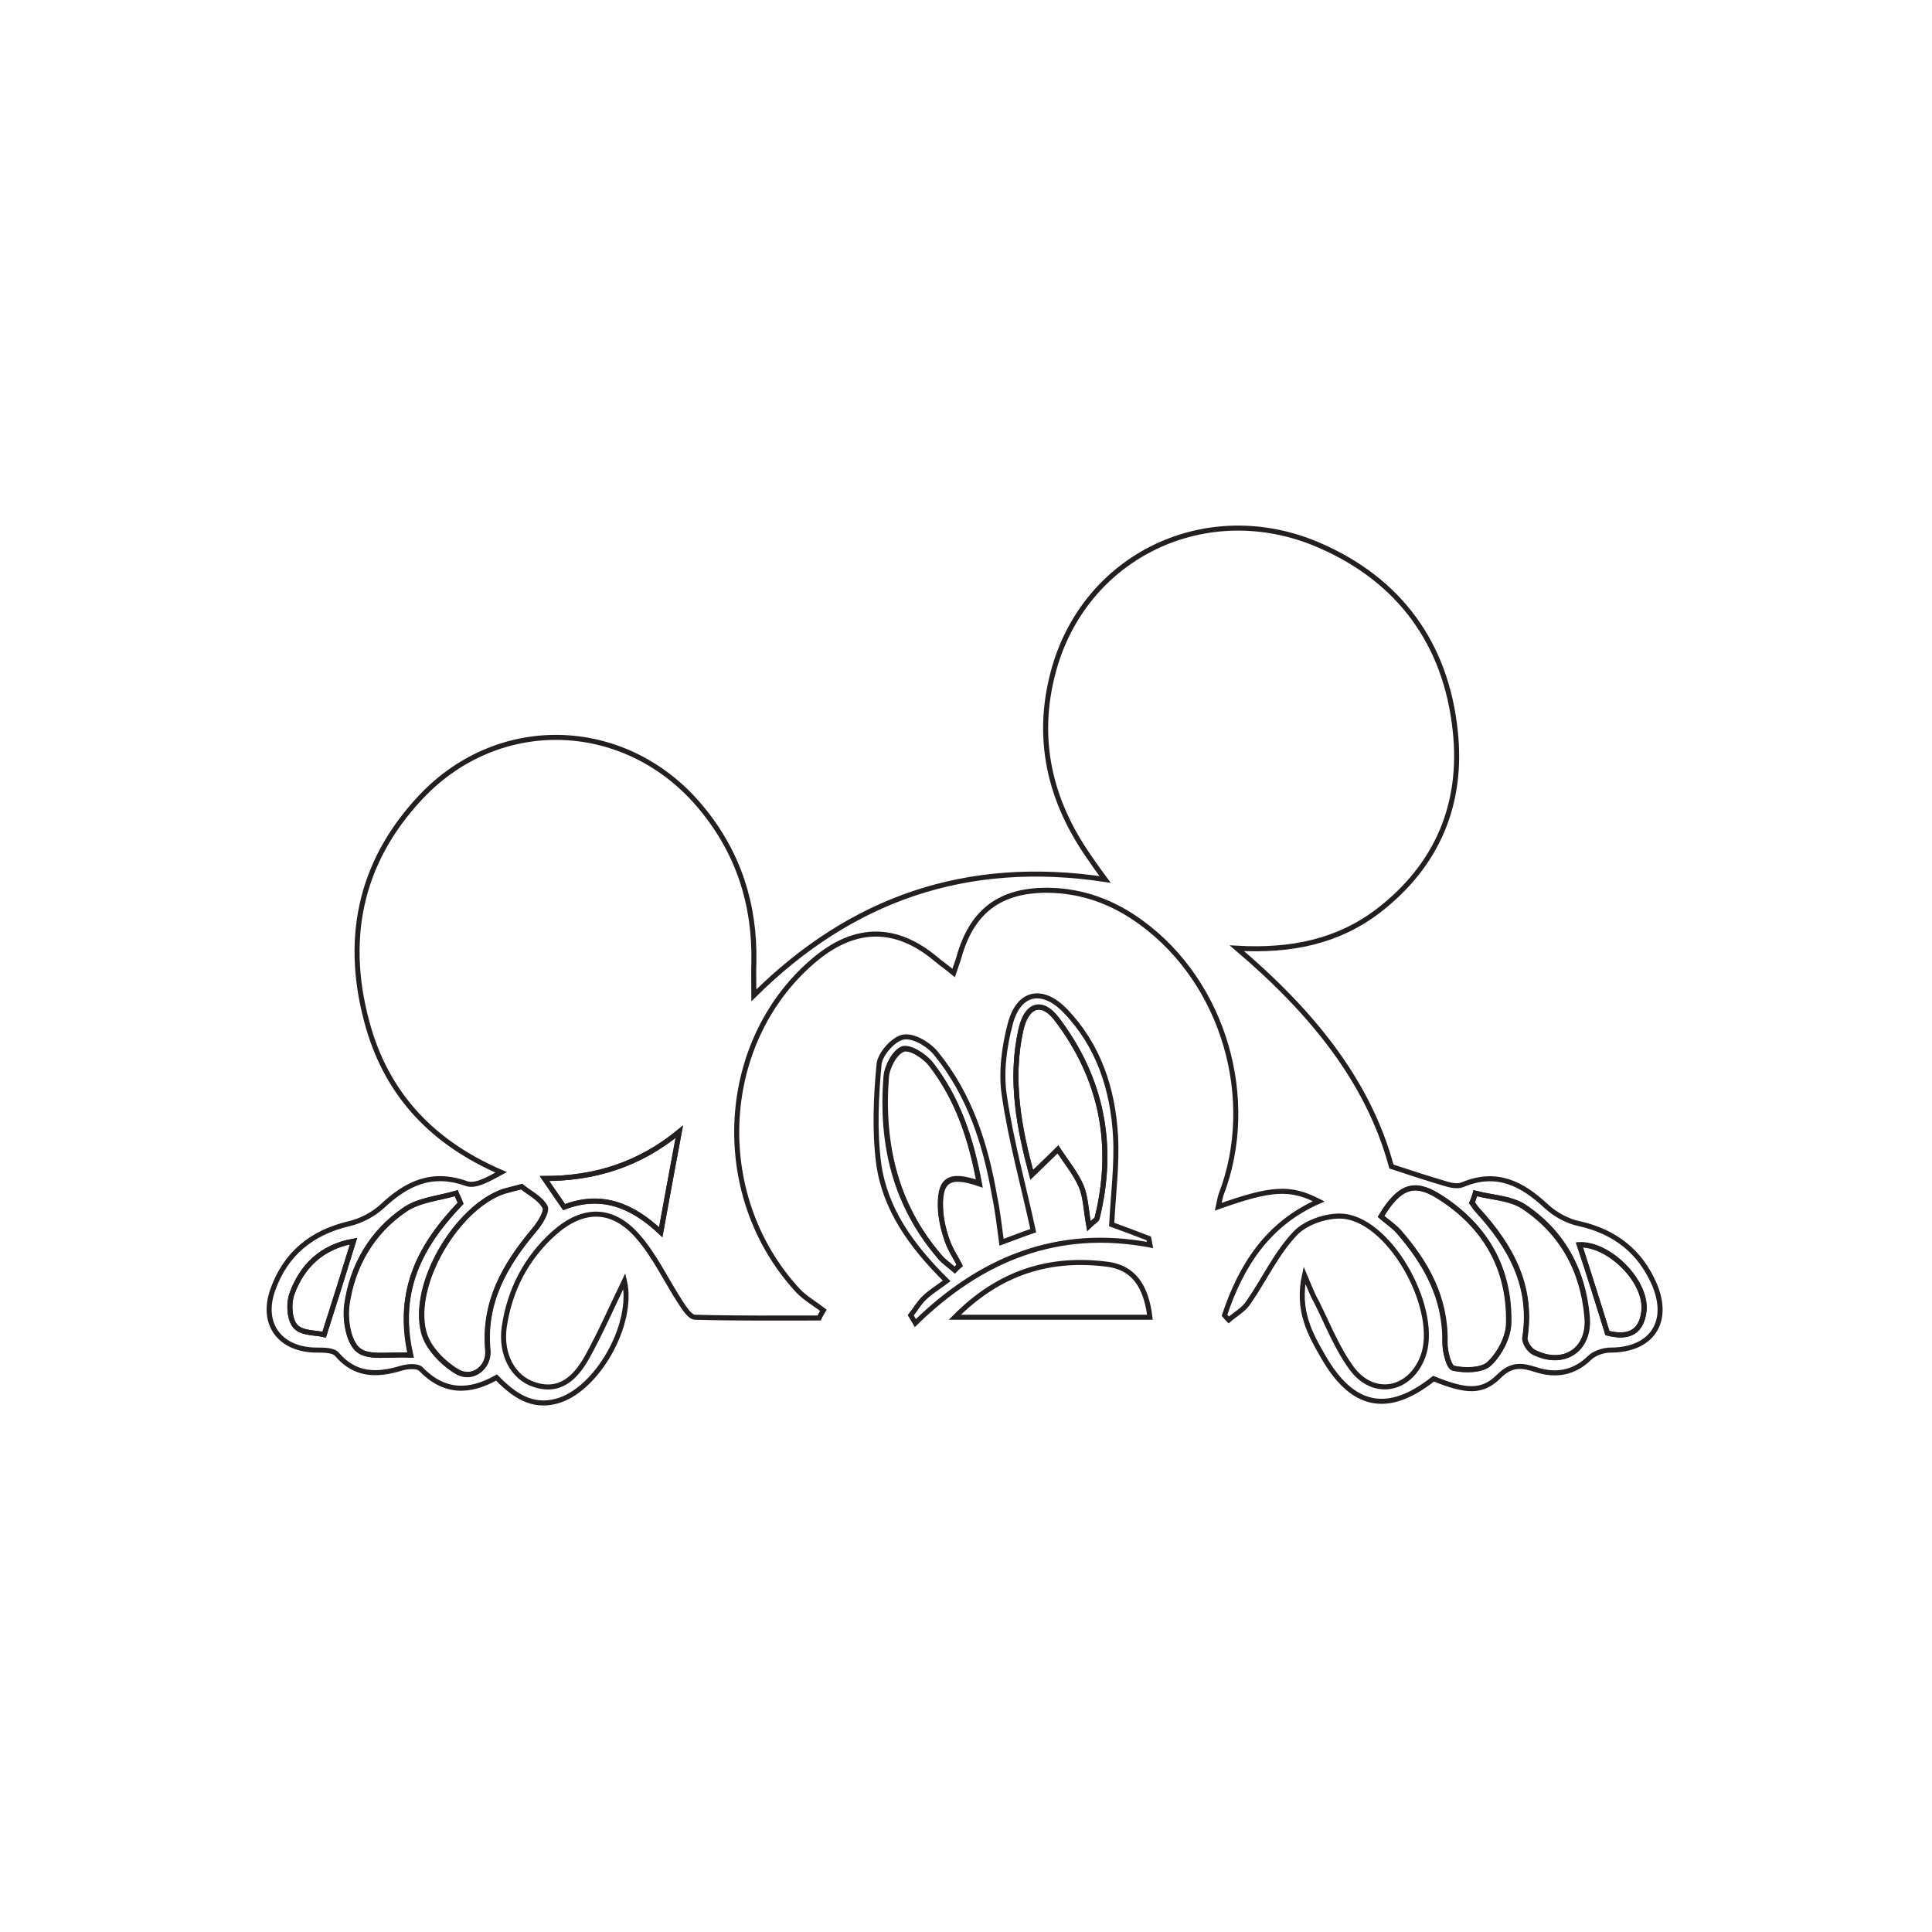 <?xml version="1.0" encoding="utf-8"?>
<!-- Generator: Adobe Illustrator 19.0.0, SVG Export Plug-In . SVG Version: 6.00 Build 0)  -->
<svg version="1.1" id="Layer_1" xmlns="http://www.w3.org/2000/svg" xmlns:xlink="http://www.w3.org/1999/xlink" x="0px" y="0px"
	 viewBox="0 0 500 500" style="enable-background:new 0 0 500 500;" xml:space="preserve">
<style type="text/css">
	.st0{fill:none;stroke:#231F20;stroke-width:1.302;stroke-miterlimit:10;}
</style>
<g id="XMLID_2_">
	<path id="XMLID_80_" class="st0" d="M316.9,340.4c4.3-12.9,11.2-23.7,24.4-29.5c-7.4-3.8-12.2-3.5-26,1.4c0.3-1.3,0.4-2.2,0.7-3.1
		c9.5-24.6,0.8-54.8-20.6-70.4c-7.2-5.3-15.2-8.3-24.2-8.4c-12.5-0.1-19.8,5.5-23.1,17.6c-0.3,1-0.7,2-1.3,3.8
		c-1.8-1.5-3.3-2.5-4.7-3.7c-10.1-8.4-20.4-8.5-30.7-0.2c-25.5,20.8-27.9,61.2-4.9,86.1c1.9,2,4.4,3.4,6.6,5.1
		c-0.4,0.7-0.8,1.3-1.1,2c-10.7,0-21.4,0.1-32.1-0.2c-1.3,0-2.7-2.2-3.7-3.7c-3.8-5.8-6.7-12.2-11.2-17.3
		c-6.6-7.5-14.2-7.4-21.7-0.7c-7.2,6.5-11.4,14.7-12.8,24.2c-1,7,2.2,13.1,7.7,14.9c6.8,2.3,10.8-1.9,13.7-7
		c3.5-6.3,6.4-13,9.7-19.8c2.6,11.3-7.2,28.3-17.5,31.1c-6.5,1.8-11.2-1.6-15.6-6.1c-7.1,4-13.6,4-19.6-2.2
		c-0.9-0.9-3.5-0.7-5.1-0.2c-6.3,1.9-11.9,1.9-16.6-3.6c-0.9-1.1-3.4-1.1-5.2-1.1c-9.4,0-14.6-6.6-11.4-15.6
		c3.3-9.3,10-14.8,19.7-17.1c3.1-0.7,6.3-2.4,8.6-4.5c6.3-5.9,12.8-9.1,21.8-5.9c2.4,0.9,6-1.3,9-2.9c-17.4-7.5-29.1-19.6-34.3-37.3
		c-6.5-22.3-2.6-42.7,13.5-59.8c20.5-21.8,53.7-20.3,72.7,2.9c9.5,11.5,13.8,24.9,13.5,39.8c-0.1,2.6,0,5.2,0,8.6
		c25.2-25,55-35.4,90.9-30c-1.7-2.3-3-4.1-4.2-5.9c-10.1-14.5-13.8-30.3-9.3-47.5c7.9-30.4,39.8-45.7,68.9-33.1
		c20.8,9,32.8,25.5,35.2,47.9c2.1,19-4.6,35-20,46.8c-10.3,7.8-22.2,10.4-36.5,9.6c19.3,16.4,34,34.3,40,56.5
		c5.4,1.8,9.8,3.2,14.2,4.5c1.3,0.4,3,0.7,4.2,0.2c8.8-3.7,15.4-0.3,21.7,5.6c2.3,2.1,5.5,3.9,8.6,4.5c9.2,2.1,15.7,7.2,19.4,15.8
		c4.1,9.8-0.9,16.9-11.4,16.9c-1.8,0-4.2,0.8-5.4,2c-4.1,4-8.8,4.7-13.8,3.1c-3.7-1.2-6.4-1.6-9.7,1.7c-4.3,4.3-8.5,4-16.9,0.6
		c-11.7,9.3-20.9,7.6-28.5-5.6c-3.4-5.9-6.9-12-4.9-21.2c1.4,3.3,2.1,5.2,3.1,6.9c2.9,5.8,5.3,12,9.1,17.2c5.6,7.6,15,5.9,18.4-2.9
		c4.5-11.7-7.8-34.8-20.2-36.4c-4.1-0.5-9.9,1.4-12.7,4.3c-5,5.2-8.1,12.1-12.3,18.1c-1.2,1.8-3.3,2.9-5,4.4
		C317.8,341.4,317.3,340.9,316.9,340.4z M135,307.1c-2.3,0.6-3.5,0.9-4.8,1.3c-12.1,4.2-23.8,23.9-20.6,36.4c1,3.9,4.9,8,8.6,10.2
		c4,2.4,8.4-1.1,8-5.5c-1.1-12.4,4.4-22.1,12-31.1c1.4-1.7,3.4-4.8,2.8-6C139.7,310,136.8,308.6,135,307.1z M357.4,314.8
		c1.6,1.4,3.3,2.5,4.5,3.9c7.1,8.2,12.2,17.2,12,28.6c0,2.4,1,6.6,2.2,6.8c3,0.7,7.4,0.6,9.3-1.2c2.7-2.5,5-6.9,5-10.5
		c0.3-14.3-6.2-25.4-18.3-32.9C365.9,305.7,362.1,307.1,357.4,314.8z M381.8,308.8c-0.3,0.8-0.5,1.6-0.8,2.4c0.5,0.7,0.9,1.4,1.5,2
		c8.5,9.3,14.2,19.6,12.2,32.9c-0.2,1.2,1.1,3.2,2.3,3.8c7.6,3.9,14.5-0.5,13.8-9c-1-12.1-6.4-22.1-16.6-28.8
		C390.7,310,386,309.9,381.8,308.8z M119.2,311.4c-0.4-0.9-0.8-1.7-1.1-2.6c-4.4,1.3-9.5,1.7-13.2,4.2c-8.6,5.8-13.7,14.6-15.1,24.8
		c-0.5,3.8,0.4,9.6,3,11.6c2.7,2.2,8.1,1,13.5,1.3C102.4,333.6,109.2,321.9,119.2,311.4z M171,318.9c1.6-8.9,3.1-16.9,4.8-26
		c-10.4,8.5-21.8,12.1-34.9,12.1c2,2.9,3.5,5,5.1,7.4C155.7,308.6,163.7,312,171,318.9z M416,345c4.5,1.2,8.7,0.6,9.4-5.6
		c0.9-7.8-9-17.5-16.7-17.2C411.1,329.3,413.4,336.6,416,345z M91.5,321.2c-8.3,1.5-13.4,6.5-16,13.8c-0.9,2.5-0.6,6.6,1,8.3
		c1.6,1.8,5.4,1.6,7.4,2.1C86.7,336.6,89,329.3,91.5,321.2z"/>
	<path id="XMLID_76_" class="st0" d="M259.2,321.5c3.3-1.2,6.1-2.3,8.2-3c-2.6-12-5.8-23.4-7.5-35.1c-0.9-6,0-12.6,1.6-18.6
		c2.2-8.1,8.2-9.3,14.1-3.3c8.7,9,12.4,20.3,13.1,32.5c0.4,7.5-0.6,15-1,22.9c2.8,1,6.2,2.3,9.6,3.6c0.1,0.6,0.2,1.2,0.3,1.7
		c-23.9-4.5-43.7,3.6-60.7,20.2c-0.4-0.7-0.8-1.3-1.2-2c1.2-1.5,2.2-3.3,3.6-4.6c1.6-1.5,3.4-2.6,5.7-4.3
		c-9.3-9.2-16-18.7-17.6-30.4c-1.1-8.4-0.7-17.2,0.1-25.7c0.3-2.7,3.8-6.6,6.3-7c2.6-0.5,6.6,1.9,8.5,4.3
		c8.7,10.7,12.8,23.5,15.1,36.9C258.2,313.4,258.6,317.1,259.2,321.5z M281.8,317.3c1.3-1.2,1.9-1.5,2.1-2
		c4.7-18.8,1.3-36.2-10.4-51.6c-3.9-5.1-7.9-3.8-9.3,2.8c-2.9,13-0.4,25.6,2.8,37.5c2.3-2.2,4.6-4.4,6.8-6.6c2,3.2,4.5,6.1,6,9.5
		C281,309.8,281,313.2,281.8,317.3z M247.1,328.7c0.4-0.4,0.8-0.8,1.3-1.2c-1.1-2.1-2.5-4.1-3.2-6.3c-0.9-2.4-1.5-5-1.7-7.5
		c-0.6-8.2,1.9-10.1,10-7.3c-2.1-11.4-5.6-22-12.6-31c-1.6-2.1-5.4-4.5-7.2-3.8c-2.1,0.8-4.1,4.5-4.3,7.2
		c-1.3,17.2,2.3,33.1,13.9,46.6C244.3,326.6,245.8,327.6,247.1,328.7z"/>
	<path id="XMLID_75_" class="st0" d="M247.1,340.9c11.8-11.9,24.9-15.6,39.6-13.7c6.6,0.9,9.9,5.5,10.9,13.7
		C281.3,340.9,264.9,340.9,247.1,340.9z"/>
	<path id="XMLID_74_" class="st0" d="M135,307.1c1.8,1.5,4.8,2.9,6.1,5.2c0.6,1.2-1.3,4.3-2.8,6c-7.6,9-13.2,18.7-12,31.1
		c0.4,4.4-4,7.9-8,5.5c-3.7-2.2-7.6-6.2-8.6-10.2c-3.2-12.4,8.5-32.1,20.6-36.4C131.4,308,132.7,307.7,135,307.1z"/>
	<path id="XMLID_73_" class="st0" d="M357.4,314.8c4.7-7.8,8.5-9.2,14.8-5.3c12.1,7.5,18.6,18.6,18.3,32.9c-0.1,3.6-2.4,8-5,10.5
		c-1.9,1.8-6.4,1.8-9.3,1.2c-1.2-0.3-2.3-4.5-2.2-6.8c0.2-11.4-4.8-20.4-12-28.6C360.7,317.3,359,316.2,357.4,314.8z"/>
	<path id="XMLID_72_" class="st0" d="M381.8,308.8c4.1,1.1,8.9,1.2,12.3,3.4c10.2,6.7,15.6,16.7,16.6,28.8c0.7,8.5-6.2,12.8-13.8,9
		c-1.2-0.6-2.5-2.7-2.3-3.8c2.1-13.3-3.7-23.6-12.2-32.9c-0.6-0.6-1-1.4-1.5-2C381.3,310.5,381.6,309.7,381.8,308.8z"/>
	<path id="XMLID_71_" class="st0" d="M119.2,311.4c-10.1,10.5-16.8,22.3-13,39.3c-5.4-0.3-10.7,0.9-13.5-1.3c-2.5-2-3.5-7.8-3-11.6
		c1.4-10.2,6.5-19,15.1-24.8c3.7-2.5,8.8-2.9,13.2-4.2C118.5,309.6,118.9,310.5,119.2,311.4z"/>
	<path id="XMLID_70_" class="st0" d="M171,318.9c-7.3-6.9-15.3-10.2-25-6.5c-1.6-2.3-3.1-4.4-5.1-7.4c13.1,0,24.5-3.6,34.9-12.1
		C174.1,302,172.6,310,171,318.9z"/>
	<path id="XMLID_69_" class="st0" d="M416,345c-2.6-8.3-4.9-15.7-7.2-22.9c7.6-0.3,17.5,9.5,16.7,17.2
		C424.7,345.6,420.5,346.1,416,345z"/>
	<path id="XMLID_68_" class="st0" d="M91.5,321.2c-2.5,8.1-4.8,15.4-7.6,24.2c-2-0.5-5.8-0.3-7.4-2.1c-1.6-1.7-1.8-5.9-1-8.3
		C78.1,327.7,83.2,322.7,91.5,321.2z"/>
	<path id="XMLID_67_" class="st0" d="M281.8,317.3c-0.7-4.1-0.8-7.5-2-10.3c-1.5-3.4-3.9-6.4-6-9.5c-2.3,2.2-4.5,4.4-6.8,6.6
		c-3.2-11.9-5.7-24.5-2.8-37.5c1.5-6.6,5.5-7.9,9.3-2.8c11.7,15.4,15.1,32.7,10.4,51.6C283.7,315.7,283,316.1,281.8,317.3z"/>
	<path id="XMLID_66_" class="st0" d="M247.1,328.7c-1.3-1.2-2.8-2.2-3.9-3.5c-11.6-13.4-15.3-29.3-13.9-46.6
		c0.2-2.6,2.2-6.4,4.3-7.2c1.8-0.6,5.5,1.8,7.2,3.8c7.1,9,10.5,19.6,12.6,31c-8.1-2.8-10.5-0.9-10,7.3c0.2,2.5,0.9,5.1,1.7,7.5
		c0.8,2.2,2.1,4.2,3.2,6.3C247.9,327.9,247.5,328.3,247.1,328.7z"/>
</g>
</svg>

